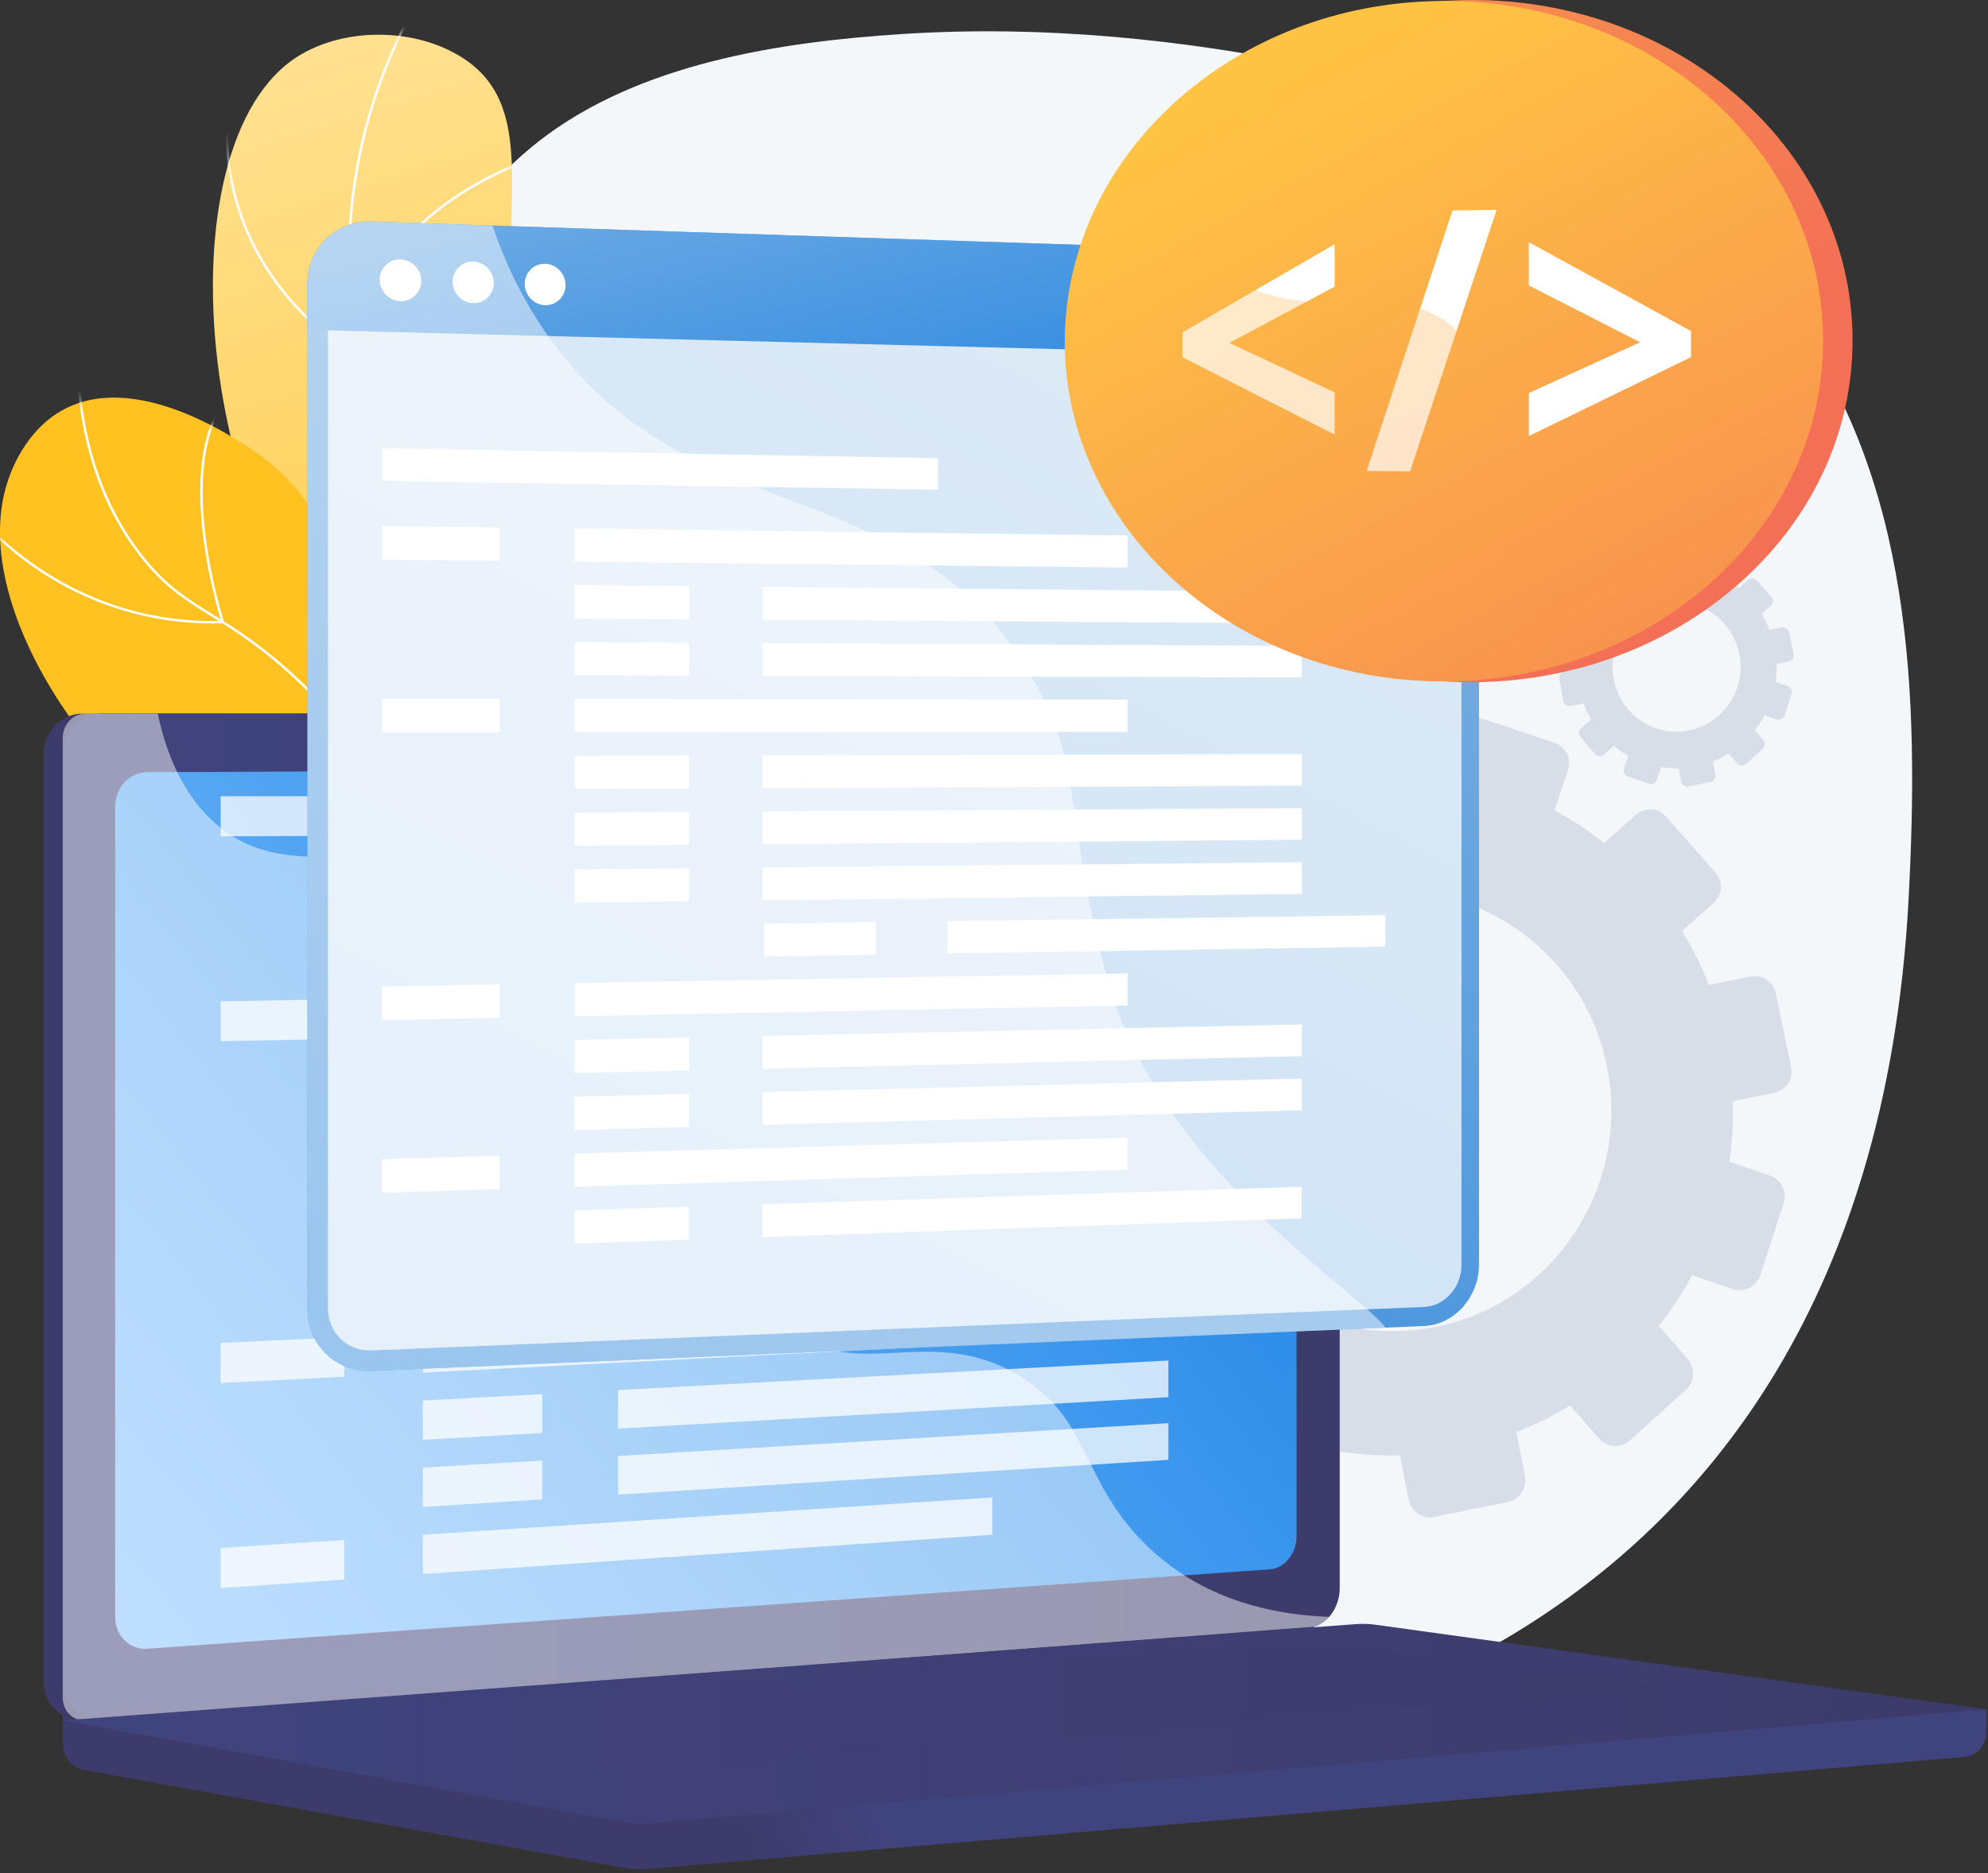 <svg width="191" height="180" viewBox="0 0 191 180" fill="none" xmlns="http://www.w3.org/2000/svg">
<rect x="0" y="0" width="191" height="180" fill="#333333" stroke="none"/>
<path d="M127.078 6.562C113.885 3.758 100.162 2.408 86.754 3.266C74.865 4.026 61.391 6.104 51.823 13.529C47.262 17.068 41.829 23.431 40.334 29.048C40.334 29.048 32.483 58.598 16.787 64.929C1.085 71.26 -9.814 179.328 109.239 168.777C109.239 168.777 179.166 166.011 183.373 86.353C184.389 67.111 183.819 45.956 171.636 29.867C162.297 17.54 149.216 12.054 134.182 8.221C131.836 7.624 129.47 7.074 127.078 6.562Z" fill="#F4F7FA"/>
<path d="M121.292 72.171L122.085 76.247C120.309 76.948 118.611 77.793 117.019 78.776L114.299 75.65C113.558 74.799 112.261 74.72 111.409 75.474L106.055 80.192C105.196 80.946 105.104 82.25 105.845 83.108L108.591 86.274C107.411 87.755 106.356 89.341 105.445 91.005L101.474 89.655C100.405 89.288 99.232 89.878 98.859 90.96L96.513 97.762C96.139 98.85 96.703 100.036 97.777 100.403L101.762 101.766C101.467 103.628 101.336 105.535 101.362 107.462L97.188 108.314C96.067 108.543 95.333 109.644 95.543 110.778L96.866 117.888C97.076 119.029 98.164 119.763 99.285 119.54L103.466 118.688C104.141 120.497 104.96 122.227 105.917 123.852L102.699 126.709C101.834 127.483 101.736 128.82 102.483 129.691L107.175 135.19C107.929 136.068 109.24 136.16 110.111 135.38L113.329 132.509C114.804 133.722 116.383 134.803 118.041 135.734L116.658 139.849C116.285 140.963 116.861 142.176 117.949 142.549L124.772 144.915C125.866 145.295 127.052 144.692 127.426 143.578L128.789 139.495C130.657 139.79 132.57 139.915 134.51 139.876L135.336 144.103C135.559 145.263 136.666 146.01 137.794 145.78L144.878 144.339C146.012 144.109 146.746 142.982 146.516 141.829L145.684 137.641C147.499 136.926 149.23 136.068 150.855 135.059L153.614 138.244C154.381 139.128 155.705 139.214 156.57 138.44L161.97 133.584C162.835 132.811 162.907 131.467 162.14 130.583L159.388 127.424C160.587 125.897 161.649 124.265 162.566 122.548L166.485 123.885C167.58 124.258 168.759 123.662 169.12 122.554L171.368 115.64C171.728 114.539 171.132 113.34 170.037 112.973L166.158 111.656C166.433 109.749 166.538 107.802 166.479 105.836L170.483 105.017C171.604 104.788 172.324 103.68 172.089 102.546L170.621 95.469C170.385 94.341 169.29 93.607 168.169 93.837L164.178 94.649C163.464 92.827 162.605 91.097 161.609 89.472L164.637 86.772C165.489 86.012 165.561 84.701 164.808 83.842L160.069 78.482C159.316 77.623 158.011 77.544 157.159 78.305L154.112 81.018C152.618 79.832 151.025 78.77 149.354 77.865L150.652 73.986C151.012 72.904 150.429 71.738 149.354 71.377L142.63 69.123C141.555 68.763 140.389 69.346 140.028 70.421L138.718 74.314C136.87 74.038 134.976 73.933 133.062 73.992L132.262 69.949C132.04 68.835 130.965 68.12 129.851 68.343L122.904 69.759C121.796 69.969 121.075 71.056 121.292 72.171ZM113.368 110.83C111.186 99.394 118.552 88.319 129.818 86.018C141.083 83.718 152.074 91.058 154.387 102.468C156.707 113.943 149.374 125.182 137.984 127.509C126.587 129.822 115.564 122.332 113.368 110.83Z" fill="#D8DEE8"/>
<path d="M157.37 53.919L157.606 55.118C157.081 55.328 156.583 55.57 156.118 55.865L155.318 54.948C155.102 54.699 154.722 54.672 154.466 54.895L152.894 56.285C152.645 56.507 152.612 56.888 152.835 57.143L153.641 58.074C153.293 58.513 152.985 58.978 152.717 59.463L151.55 59.063C151.236 58.959 150.888 59.129 150.783 59.45L150.095 61.449C149.984 61.77 150.154 62.117 150.469 62.222L151.642 62.622C151.557 63.172 151.517 63.73 151.524 64.3L150.298 64.549C149.971 64.614 149.754 64.942 149.813 65.276L150.2 67.367C150.266 67.701 150.58 67.917 150.914 67.852L152.146 67.603C152.343 68.133 152.586 68.645 152.867 69.123L151.924 69.962C151.668 70.191 151.642 70.585 151.858 70.84L153.241 72.459C153.464 72.721 153.85 72.741 154.106 72.518L155.05 71.672C155.482 72.026 155.948 72.347 156.433 72.623L156.026 73.835C155.915 74.163 156.085 74.517 156.406 74.628L158.412 75.323C158.733 75.434 159.08 75.257 159.192 74.93L159.591 73.73C160.142 73.816 160.705 73.855 161.276 73.842L161.518 75.087C161.584 75.428 161.911 75.65 162.239 75.578L164.323 75.152C164.657 75.087 164.874 74.753 164.801 74.412L164.559 73.18C165.09 72.97 165.601 72.715 166.079 72.42L166.892 73.357C167.115 73.619 167.508 73.645 167.764 73.416L169.35 71.987C169.605 71.758 169.625 71.364 169.402 71.102L168.596 70.172C168.95 69.719 169.264 69.241 169.533 68.736L170.687 69.13C171.008 69.241 171.355 69.064 171.46 68.736L172.122 66.705C172.227 66.377 172.05 66.03 171.729 65.918L170.588 65.532C170.667 64.968 170.7 64.398 170.68 63.821L171.86 63.579C172.187 63.513 172.404 63.185 172.332 62.851L171.899 60.767C171.833 60.433 171.506 60.223 171.178 60.289L170.005 60.531C169.795 59.994 169.54 59.483 169.251 59.011L170.143 58.218C170.392 57.995 170.418 57.608 170.195 57.359L168.799 55.78C168.576 55.531 168.196 55.505 167.941 55.728L167.043 56.527C166.604 56.18 166.138 55.865 165.64 55.596L166.02 54.456C166.125 54.142 165.955 53.794 165.64 53.689L163.661 53.028C163.347 52.923 163.006 53.093 162.894 53.408L162.508 54.554C161.964 54.476 161.407 54.443 160.843 54.463L160.607 53.276C160.542 52.949 160.227 52.739 159.899 52.805L157.855 53.224C157.52 53.27 157.304 53.591 157.37 53.919ZM155.043 65.289C154.401 61.927 156.57 58.67 159.88 57.995C163.189 57.32 166.427 59.476 167.102 62.832C167.783 66.207 165.627 69.51 162.278 70.198C158.929 70.873 155.685 68.671 155.043 65.289Z" fill="#D8DEE8"/>
<path d="M68.272 112.979C70.671 105.672 73.115 94.511 70.251 82.119C66.968 67.891 59.7 65.046 53.173 49.836C43.854 28.124 54.398 12.402 44.751 5.763C40.046 2.525 32.647 2.525 28.086 5.776C15.07 15.043 18.642 55.413 39.286 71.168C48.625 78.291 56.771 77.446 63.776 86.667C69.976 94.813 69.485 105.561 68.272 112.979Z" fill="url(#paint0_linear_149_7924)"/>
<mask id="mask0_149_7924" style="mask-type:luminance" maskUnits="userSpaceOnUse" x="20" y="3" width="52" height="110">
<path d="M68.272 112.979C70.671 105.672 73.115 94.511 70.251 82.119C66.968 67.891 59.7 65.046 53.173 49.836C43.854 28.124 54.398 12.402 44.751 5.763C40.046 2.525 32.647 2.525 28.086 5.776C15.07 15.043 18.642 55.413 39.286 71.168C48.625 78.291 56.771 77.446 63.776 86.667C69.976 94.813 69.485 105.561 68.272 112.979Z" fill="white"/>
</mask>
<g mask="url(#mask0_149_7924)">
<path d="M69.734 94.584C68.954 91.51 67.899 88.489 66.608 85.605C63.639 78.98 60.362 75.329 56.214 70.716C53.507 67.701 50.434 64.286 46.888 59.391C40.249 50.229 38.192 47.011 36.35 41.827C32.7 31.564 33.257 22.363 33.919 17.789C34.856 11.301 37.032 5.134 40.387 -0.555L40.59 -0.437C37.248 5.225 35.085 11.366 34.155 17.821C33.499 22.37 32.942 31.532 36.573 41.749C38.408 46.906 40.459 50.117 47.085 59.253C50.624 64.136 53.691 67.55 56.391 70.558C60.553 75.192 63.842 78.849 66.824 85.507C68.122 88.404 69.177 91.438 69.963 94.525L69.734 94.584Z" fill="white"/>
<path d="M34.567 34.579L34.397 34.487C34.357 34.467 30.504 32.351 27.083 28.038C23.924 24.06 20.483 17.343 22.076 7.938L22.305 7.978C20.733 17.291 24.134 23.942 27.26 27.881C30.248 31.649 33.564 33.727 34.344 34.179C34.561 26.669 39.371 21.806 43.395 19.04C47.779 16.019 52.196 14.787 52.236 14.774L52.301 14.997C52.255 15.01 47.877 16.235 43.526 19.237C39.522 21.996 34.711 26.865 34.58 34.382L34.567 34.579Z" fill="white"/>
<path d="M35.668 58.729C31.769 58.729 27.188 57.772 22.961 54.482L23.105 54.299C32.595 61.685 43.886 57.182 45.007 56.704C43.087 49.292 44.784 43.819 46.554 40.536C48.474 36.958 50.899 35.116 50.925 35.097L51.063 35.287C51.036 35.306 48.651 37.122 46.757 40.661C45.007 43.924 43.33 49.364 45.263 56.75L45.289 56.848L45.197 56.887C45.119 56.907 41.042 58.729 35.668 58.729Z" fill="white"/>
<path d="M44.358 72.872C41.435 72.872 37.935 72.341 33.866 70.853L33.944 70.63C47.281 75.506 54.405 70.047 55.139 69.438C51.895 61.842 56.462 49.56 56.508 49.443L56.725 49.528C56.679 49.652 52.111 61.927 55.381 69.431L55.414 69.51L55.355 69.569C55.309 69.601 51.606 72.872 44.358 72.872Z" fill="white"/>
</g>
<path d="M72.447 104.165C73.207 99.564 73.647 92.375 69.898 85.946C63.364 74.733 51.45 78.449 40.046 66.436C30.852 56.743 33.748 49.213 23.557 42.777C21.854 41.703 12.836 35.765 6.138 39.343C2.363 41.355 0.993 45.491 0.738 46.264C-3.142 57.988 8.799 76.352 24.37 84.747C33.316 89.57 36.199 87.997 51.941 93.62C61.188 96.923 68.128 101.183 72.447 104.165Z" fill="url(#paint1_linear_149_7924)"/>
<mask id="mask1_149_7924" style="mask-type:luminance" maskUnits="userSpaceOnUse" x="0" y="38" width="73" height="67">
<path d="M72.447 104.165C73.207 99.564 73.647 92.375 69.898 85.946C63.364 74.733 51.45 78.449 40.046 66.436C30.852 56.743 33.748 49.213 23.557 42.777C21.854 41.703 12.836 35.765 6.138 39.343C2.363 41.355 0.993 45.491 0.738 46.264C-3.142 57.988 8.799 76.352 24.37 84.747C33.316 89.57 36.199 87.997 51.941 93.62C61.188 96.923 68.128 101.183 72.447 104.165Z" fill="white"/>
</mask>
<g mask="url(#mask1_149_7924)">
<path d="M73.758 109.703C71.478 98.758 67.172 91.418 60.946 87.873C57.912 86.142 55.48 85.867 52.911 85.579C50.106 85.264 47.203 84.93 43.363 82.61C39.627 80.349 38.29 78.18 36.599 75.434C35.099 72.996 33.224 69.955 29.03 65.911C25.354 62.366 22.673 60.708 20.307 59.24C17.718 57.634 15.674 56.369 13.301 53.263C9.435 48.197 7.416 41.703 7.298 33.969L7.534 33.963C7.652 41.65 9.658 48.092 13.492 53.119C15.838 56.193 17.869 57.451 20.432 59.043C22.804 60.511 25.498 62.182 29.194 65.741C33.408 69.804 35.289 72.858 36.796 75.309C38.474 78.029 39.791 80.179 43.481 82.407C47.275 84.701 50.152 85.028 52.938 85.343C55.533 85.638 57.984 85.913 61.057 87.669C67.342 91.248 71.694 98.647 73.988 109.657L73.758 109.703Z" fill="white"/>
<path d="M20.445 59.915C12.449 59.915 6.473 56.848 2.829 54.22C-1.28 51.258 -3.417 48.191 -3.437 48.158L-3.246 48.027C-3.227 48.06 -1.11 51.101 2.973 54.037C6.715 56.73 12.915 59.883 21.244 59.673C20.746 58.061 16.572 43.951 21.972 37.889L22.149 38.046C16.539 44.344 21.467 59.594 21.52 59.745L21.565 59.896L21.408 59.902C21.081 59.909 20.759 59.915 20.445 59.915Z" fill="white"/>
<path d="M19.829 72.924C14.71 72.924 8.19 71.869 1.643 67.943L1.761 67.74C9.9 72.623 18.007 73.029 23.374 72.518C28.702 72.007 32.464 70.506 33.087 70.244C30.918 62.242 32.851 50.963 32.87 50.852L33.1 50.891C33.08 51.002 31.14 62.327 33.336 70.283L33.362 70.381L33.27 70.421C33.231 70.44 29.259 72.19 23.401 72.754C22.326 72.859 21.12 72.924 19.829 72.924Z" fill="white"/>
<path d="M26.77 91.503C26.376 91.503 25.983 91.497 25.59 91.49L25.596 91.254C33.782 91.431 40.08 89.727 43.927 88.272C47.597 86.883 49.779 85.441 50.258 85.107C44.255 77.649 46.607 65.466 46.627 65.341L46.856 65.387C46.83 65.512 44.484 77.688 50.513 85.055L50.592 85.153L50.493 85.225C50.408 85.291 41.777 91.503 26.77 91.503Z" fill="white"/>
</g>
<path d="M72.605 100.253C70.042 98.411 65.854 95.75 60.218 93.751C50.198 90.199 45.604 92.296 41.357 88.056C36.966 83.672 39.81 79.353 34.554 74.451C34.115 74.038 28.466 68.913 23.361 70.827C19.789 72.164 18.393 76.221 17.744 78.128C15.208 85.52 16.683 96.779 24.567 102.337C32.044 107.606 41.508 105.096 44.516 104.276C49.785 102.841 51.037 100.783 56.398 99.486C62.912 97.906 68.771 99.073 72.605 100.253Z" fill="url(#paint2_linear_149_7924)"/>
<mask id="mask2_149_7924" style="mask-type:luminance" maskUnits="userSpaceOnUse" x="16" y="70" width="57" height="36">
<path d="M72.605 100.253C70.042 98.411 65.854 95.75 60.218 93.751C50.198 90.199 45.604 92.296 41.357 88.056C36.966 83.672 39.81 79.353 34.554 74.451C34.115 74.038 28.466 68.913 23.361 70.827C19.789 72.164 18.393 76.221 17.744 78.128C15.208 85.52 16.683 96.779 24.567 102.337C32.044 107.606 41.508 105.096 44.516 104.276C49.785 102.841 51.037 100.783 56.398 99.486C62.912 97.906 68.771 99.073 72.605 100.253Z" fill="white"/>
</mask>
<g mask="url(#mask2_149_7924)">
<path d="M74.689 101.943C68.489 97.408 62.447 95.272 56.725 95.593C54.228 95.731 52.466 96.288 50.768 96.832C48.612 97.513 46.574 98.162 43.179 98.024C37.091 97.769 31.887 95.698 28.538 92.192C23.348 86.765 22.195 77.669 25.602 69.025L25.819 69.11C22.444 77.669 23.577 86.667 28.709 92.028C32.018 95.488 37.163 97.533 43.192 97.788C46.541 97.926 48.56 97.29 50.696 96.609C52.413 96.065 54.183 95.501 56.712 95.364C62.492 95.042 68.587 97.192 74.826 101.76L74.689 101.943Z" fill="white"/>
<path d="M26.238 88.731L26.067 88.672C25.969 88.64 16.093 85.029 15.477 77.367L15.713 77.348C16.27 84.308 24.678 87.873 25.982 88.384C25.392 78.508 37.32 73.062 37.438 73.003L37.536 73.219C37.418 73.271 25.49 78.724 26.231 88.548L26.238 88.731Z" fill="white"/>
<path d="M28.106 100.416C24.521 100.416 19.934 99.538 14.697 96.556L14.815 96.353C22.155 100.534 28.204 100.547 31.979 99.82C35.616 99.125 37.904 97.631 38.382 97.297C32.654 89.249 39.634 79.694 39.706 79.596L39.896 79.733C39.824 79.825 32.89 89.321 38.638 97.251L38.703 97.343L38.611 97.415C38.585 97.434 36.16 99.256 32.018 100.049C30.904 100.265 29.594 100.416 28.106 100.416Z" fill="white"/>
</g>
<path d="M190.858 164.275L6.033 162.65V167.453C6.033 168.757 6.839 169.865 7.934 170.068L60.199 179.532C60.821 179.643 61.45 179.676 62.073 179.623L188.852 168.83C189.986 168.731 190.858 167.624 190.858 166.28V164.275Z" fill="url(#paint3_linear_149_7924)"/>
<path d="M123.782 156.482L7.94 165.271C5.869 165.428 4.185 163.757 4.185 161.535V72.59C4.185 70.368 5.869 68.572 7.94 68.572H123.782C125.492 68.572 126.868 70.198 126.868 72.21V152.622C126.868 154.621 125.492 156.351 123.782 156.482Z" fill="url(#paint4_linear_149_7924)"/>
<path d="M125.63 156.482L9.788 165.271C7.717 165.428 6.033 163.757 6.033 161.535V72.59C6.033 70.368 7.717 68.572 9.788 68.572H125.63C127.34 68.572 128.716 70.198 128.716 72.21V152.622C128.716 154.621 127.34 156.351 125.63 156.482Z" fill="url(#paint5_linear_149_7924)"/>
<path d="M122.019 150.813L14.127 158.448C12.443 158.566 11.067 157.197 11.067 155.381V77.505C11.067 75.69 12.437 74.215 14.127 74.209L122.019 73.73C123.428 73.724 124.569 75.054 124.569 76.705V147.635C124.569 149.293 123.428 150.709 122.019 150.813Z" fill="url(#paint6_linear_149_7924)"/>
<path d="M71.799 71.004C71.799 71.829 71.202 72.504 70.468 72.504C69.734 72.504 69.131 71.836 69.131 71.01C69.131 70.185 69.728 69.51 70.468 69.51C71.202 69.503 71.799 70.178 71.799 71.004Z" fill="white"/>
<path opacity="0.48" d="M97.718 132.083C88.786 126.919 81.767 133.459 74.99 127.011C70.881 123.098 72.9 120.182 67.84 114.336C62.244 107.861 58.593 110.037 52.97 104.211C45.853 96.844 49.412 91.11 43.284 85.821C35.852 79.405 27.831 85.343 20.753 79.189C17.699 76.535 16.028 72.675 15.149 68.572H8.229C7.016 68.572 6.027 69.627 6.027 70.932V163.134C6.027 164.438 7.01 165.421 8.229 165.323L126.292 156.325C126.868 156.279 127.386 155.919 127.714 155.388C119.07 155.047 113.761 151.941 110.367 148.723C103.728 142.431 104.881 136.225 97.718 132.083Z" fill="white"/>
<path d="M130.243 156.083L6.033 165.336L60.192 175.147C60.815 175.259 61.444 175.291 62.066 175.239L190.858 164.275L132.223 156.148C131.567 156.057 130.905 156.03 130.243 156.083Z" fill="url(#paint7_linear_149_7924)"/>
<path opacity="0.3" d="M24.154 165.572L127.569 157.747L159.577 162.151L57.053 170.514L24.154 165.572Z" fill="url(#paint8_linear_149_7924)"/>
<g opacity="0.75">
<path d="M33.08 80.33L21.199 80.369V76.522H33.08V80.33Z" fill="white"/>
<path d="M95.333 80.114L40.63 80.304V76.522H95.333V80.114Z" fill="white"/>
<path d="M52.099 86.647L40.63 86.752V82.978L52.099 82.905V86.647Z" fill="white"/>
<path d="M112.254 86.077L59.379 86.575V82.866L112.254 82.552V86.077Z" fill="white"/>
<path d="M52.099 93.031L40.63 93.208V89.426L52.099 89.289V93.031Z" fill="white"/>
<path d="M112.254 92.1L59.379 92.913V89.204L112.254 88.574V92.1Z" fill="white"/>
<path d="M33.08 99.82L21.199 100.069V96.229L33.08 96.013V99.82Z" fill="white"/>
<path d="M95.333 98.49L40.63 99.656V95.881L95.333 94.898V98.49Z" fill="white"/>
<path d="M52.099 105.797L40.63 106.112V102.331L52.099 102.055V105.797Z" fill="white"/>
<path d="M112.254 104.152L59.379 105.594V101.885L112.254 100.62V104.152Z" fill="white"/>
<path d="M52.099 112.18L40.63 112.561V108.786L52.099 108.438V112.18Z" fill="white"/>
<path d="M112.254 110.175L59.379 111.938V108.222L112.254 106.649V110.175Z" fill="white"/>
<path d="M52.099 118.563L40.63 119.009V115.234L52.099 114.828V118.563Z" fill="white"/>
<path d="M112.254 116.198L59.379 118.275V114.566L112.254 112.672V116.198Z" fill="white"/>
<path d="M70.632 124.108L59.557 124.606V120.897L70.632 120.431V124.108Z" fill="white"/>
<path d="M120.328 121.86L77.664 123.787V120.143L120.328 118.36V121.86Z" fill="white"/>
<path d="M33.08 132.3L21.199 132.909V129.062L33.08 128.499V132.3Z" fill="white"/>
<path d="M95.333 129.115L40.63 131.913V128.138L95.333 125.53V129.115Z" fill="white"/>
<path d="M52.099 137.713L40.63 138.369V134.594L52.099 133.978V137.713Z" fill="white"/>
<path d="M112.254 134.272L59.379 137.294V133.584L112.254 130.747V134.272Z" fill="white"/>
<path d="M52.099 144.096L40.63 144.817V141.042L52.099 140.361V144.096Z" fill="white"/>
<path d="M112.254 140.295L59.379 143.638V139.922L112.254 136.769V140.295Z" fill="white"/>
<path d="M33.08 151.79L21.199 152.616V148.769L33.08 147.989V151.79Z" fill="white"/>
<path d="M95.333 147.491L40.63 151.272V147.491L95.333 143.906V147.491Z" fill="white"/>
</g>
<path d="M136.81 24.618L35.688 21.295C32.3 21.183 29.535 23.857 29.535 27.272V125.831C29.535 129.246 32.294 131.893 35.688 131.749L136.81 127.43C139.733 127.306 142.099 124.652 142.099 121.499V30.496C142.099 27.351 139.74 24.716 136.81 24.618Z" fill="url(#paint9_linear_149_7924)"/>
<path opacity="0.74" d="M35.689 129.783C33.382 129.881 31.508 128.079 31.508 125.759V27.331C31.508 25.011 33.382 23.189 35.689 23.261L136.811 26.446C138.803 26.512 140.415 28.301 140.415 30.444V121.565C140.415 123.714 138.803 125.517 136.811 125.602L35.689 129.783Z" fill="white"/>
<path d="M136.81 24.618L35.688 21.295C32.3 21.183 29.535 23.857 29.535 27.272V31.702L142.099 34.586V30.496C142.099 27.351 139.74 24.716 136.81 24.618Z" fill="url(#paint10_linear_149_7924)"/>
<path d="M40.473 26.99C40.473 28.098 39.582 28.969 38.481 28.943C37.38 28.91 36.482 27.986 36.482 26.879C36.482 25.765 37.38 24.893 38.481 24.926C39.582 24.958 40.473 25.883 40.473 26.99Z" fill="white"/>
<path d="M47.439 27.193C47.439 28.294 46.554 29.166 45.467 29.133C44.372 29.1 43.487 28.183 43.487 27.075C43.487 25.967 44.372 25.102 45.467 25.135C46.554 25.168 47.439 26.092 47.439 27.193Z" fill="white"/>
<path d="M54.334 27.396C54.334 28.497 53.455 29.362 52.374 29.33C51.293 29.297 50.415 28.386 50.415 27.285C50.415 26.184 51.293 25.319 52.374 25.352C53.455 25.378 54.334 26.295 54.334 27.396Z" fill="white"/>
<path d="M90.122 44.036L36.704 43.079V46.218L90.122 47.064V44.036Z" fill="white"/>
<path d="M130.276 44.757V47.699L135.926 47.785V44.862L130.276 44.757Z" fill="white"/>
<path d="M47.996 53.899L36.704 53.781V50.543L47.996 50.688V53.899Z" fill="white"/>
<path d="M108.328 54.541L55.205 53.978V50.78L108.328 51.461V54.541Z" fill="white"/>
<path d="M66.215 59.515L55.205 59.437V56.239L66.215 56.337V59.515Z" fill="white"/>
<path d="M125.066 59.915L73.247 59.561V56.402L125.066 56.874V59.915Z" fill="white"/>
<path d="M66.215 64.935L55.205 64.902V61.704L66.215 61.763V64.935Z" fill="white"/>
<path d="M125.066 65.112L73.247 64.955V61.796L125.066 62.071V65.112Z" fill="white"/>
<path d="M47.996 70.368L36.704 70.375V67.137L47.996 67.15V70.368Z" fill="white"/>
<path d="M108.328 70.322L55.205 70.362V67.164L108.328 67.242V70.322Z" fill="white"/>
<path d="M66.215 75.775L55.205 75.821V72.629L66.215 72.603V75.775Z" fill="white"/>
<path d="M125.066 75.506L73.247 75.742V72.583L125.066 72.465V75.506Z" fill="white"/>
<path d="M66.215 81.195L55.205 81.287V78.088L66.215 78.023V81.195Z" fill="white"/>
<path d="M125.066 80.703L73.247 81.136V77.977L125.066 77.662V80.703Z" fill="white"/>
<path d="M66.215 86.614L55.205 86.745V83.547L66.215 83.442V86.614Z" fill="white"/>
<path d="M125.066 85.907L73.247 86.529V83.37L125.066 82.859V85.907Z" fill="white"/>
<path d="M84.152 91.752L73.418 91.923V88.764L84.152 88.613V91.752Z" fill="white"/>
<path d="M133.107 90.973L91.006 91.641V88.522L133.107 87.952V90.973Z" fill="white"/>
<path d="M47.996 97.815L36.704 98.037V94.793L47.996 94.597V97.815Z" fill="white"/>
<path d="M108.328 96.628L55.205 97.67V94.472L108.328 93.548V96.628Z" fill="white"/>
<path d="M66.215 102.874L55.205 103.136V99.938L66.215 99.702V102.874Z" fill="white"/>
<path d="M125.066 101.498L73.247 102.71V99.551L125.066 98.45V101.498Z" fill="white"/>
<path d="M66.215 108.294L55.205 108.595V105.397L66.215 105.122V108.294Z" fill="white"/>
<path d="M125.066 106.695L73.247 108.104V104.945L125.066 103.647V106.695Z" fill="white"/>
<path d="M47.996 114.277L36.704 114.631V111.394L47.996 111.066V114.277Z" fill="white"/>
<path d="M108.328 112.409L55.205 114.054V110.856L108.328 109.329V112.409Z" fill="white"/>
<path d="M66.215 119.133L55.205 119.52V116.322L66.215 115.962V119.133Z" fill="white"/>
<path d="M125.066 117.089L73.247 118.891V115.732L125.066 114.048V117.089Z" fill="white"/>
<g opacity="0.5">
<path d="M97.502 62.511C85.692 45.327 65.245 50.793 52.315 31.8C49.982 28.373 48.403 24.893 47.315 21.675L35.688 21.295C32.3 21.183 29.535 23.857 29.535 27.272V125.831C29.535 129.246 32.294 131.893 35.688 131.749L133.108 127.588C130.873 124.37 111.435 112.449 106.415 94.145C101.827 77.4 104.632 72.878 97.502 62.511Z" fill="white"/>
</g>
<path d="M177.986 32.718C177.986 13.981 160.704 -0.646 140.112 0.022C128.388 0.402 118.191 5.691 111.821 13.49V13.483C111.781 13.529 111.742 13.581 111.703 13.634C111.591 13.771 111.486 13.909 111.381 14.047C111.185 14.296 110.988 14.551 110.805 14.807C110.693 14.958 110.582 15.108 110.477 15.266C110.294 15.521 110.117 15.783 109.946 16.039C109.848 16.19 109.743 16.334 109.651 16.485C109.455 16.786 109.271 17.094 109.088 17.396C109.022 17.507 108.95 17.618 108.884 17.73C108.642 18.149 108.413 18.569 108.19 18.995C108.131 19.106 108.078 19.224 108.019 19.335C107.856 19.657 107.698 19.978 107.548 20.305C107.475 20.463 107.403 20.627 107.331 20.784C107.207 21.072 107.082 21.36 106.964 21.655C106.899 21.826 106.827 21.996 106.761 22.167C106.643 22.468 106.538 22.77 106.433 23.071C106.381 23.228 106.322 23.386 106.27 23.549C106.145 23.93 106.027 24.316 105.916 24.703C105.89 24.782 105.863 24.86 105.844 24.945C105.713 25.411 105.601 25.883 105.49 26.361C105.457 26.498 105.431 26.643 105.405 26.78C105.332 27.121 105.267 27.462 105.208 27.809C105.175 27.986 105.149 28.163 105.123 28.334C105.077 28.655 105.031 28.969 104.992 29.29C104.972 29.474 104.946 29.651 104.933 29.834C104.9 30.175 104.874 30.516 104.847 30.857C104.834 31.014 104.821 31.171 104.815 31.335C104.788 31.833 104.775 32.338 104.775 32.842C104.775 44.868 112.056 55.472 122.975 61.154C123.977 61.678 125.013 62.157 126.081 62.596C126.612 62.812 127.156 63.022 127.7 63.218C131.54 64.601 135.728 65.42 140.125 65.545C140.728 65.564 141.331 65.564 141.934 65.558C142.137 65.558 142.334 65.545 142.537 65.538C142.937 65.525 143.33 65.512 143.723 65.492C143.966 65.479 144.202 65.46 144.444 65.44C144.798 65.414 145.146 65.388 145.499 65.348C145.755 65.322 146.011 65.289 146.266 65.257C146.594 65.217 146.928 65.178 147.256 65.125C147.518 65.086 147.78 65.047 148.036 65.001C148.35 64.948 148.671 64.896 148.986 64.831C149.248 64.778 149.51 64.726 149.772 64.673C150.08 64.608 150.388 64.542 150.69 64.47C150.952 64.411 151.214 64.346 151.47 64.28C151.771 64.201 152.073 64.123 152.368 64.037C152.623 63.965 152.879 63.893 153.134 63.815C153.226 63.788 153.324 63.762 153.416 63.73L153.41 63.723C167.644 59.26 177.986 47.169 177.986 32.718Z" fill="url(#paint11_linear_149_7924)"/>
<path d="M175.155 32.724C175.155 51.415 157.959 66.063 137.479 65.466C117.759 64.889 102.306 50.295 102.306 32.849C102.306 15.403 117.759 0.756 137.479 0.114C157.959 -0.555 175.155 14.034 175.155 32.724Z" fill="url(#paint12_linear_149_7924)"/>
<path d="M128.238 41.775L113.61 34.337V31.938L128.231 23.471V27.547L118.113 32.954L128.231 37.712V41.775H128.238Z" fill="white"/>
<path d="M143.789 20.168L135.473 45.301L131.298 45.261L139.549 20.227L143.789 20.168Z" fill="white"/>
<path d="M146.883 37.771L157.572 32.895L146.883 27.429V23.274L162.467 31.814V34.324L146.883 41.906V37.771Z" fill="white"/>
<g opacity="0.3">
<path d="M146.386 57.333C141.942 47.549 146.431 38.505 140.435 32.226C134.406 25.922 126.672 31.814 118.48 26.767C115.348 24.84 111.881 21.144 109.325 13.536C104.908 18.955 102.306 25.64 102.306 32.842C102.306 50.288 117.76 64.883 137.479 65.46C142.106 65.597 146.563 64.948 150.704 63.651C148.66 61.527 147.31 59.358 146.386 57.333Z" fill="url(#paint13_linear_149_7924)"/>
</g>
<defs>
<linearGradient id="paint0_linear_149_7924" x1="28.24" y1="4.237" x2="59.352" y2="103.229" gradientUnits="userSpaceOnUse">
<stop stop-color="#FFE192"/>
<stop offset="1" stop-color="#FFC221"/>
</linearGradient>
<linearGradient id="paint1_linear_149_7924" x1="85.209" y1="289.177" x2="78.36" y2="258.959" gradientUnits="userSpaceOnUse">
<stop stop-color="#FFE08F"/>
<stop offset="1" stop-color="#FFC221"/>
</linearGradient>
<linearGradient id="paint2_linear_149_7924" x1="55.499" y1="79.134" x2="11.058" y2="115.639" gradientUnits="userSpaceOnUse">
<stop stop-color="#FFDC81"/>
<stop offset="1" stop-color="#FFC221"/>
</linearGradient>
<linearGradient id="paint3_linear_149_7924" x1="84.095" y1="171.392" x2="71.111" y2="176.845" gradientUnits="userSpaceOnUse">
<stop stop-color="#40447E"/>
<stop offset="0.996" stop-color="#3C3B6B"/>
</linearGradient>
<linearGradient id="paint4_linear_149_7924" x1="62.968" y1="113.667" x2="49.505" y2="119.321" gradientUnits="userSpaceOnUse">
<stop stop-color="#40447E"/>
<stop offset="0.996" stop-color="#3C3B6B"/>
</linearGradient>
<linearGradient id="paint5_linear_149_7924" x1="6.03" y1="116.926" x2="128.718" y2="116.926" gradientUnits="userSpaceOnUse">
<stop stop-color="#40447E"/>
<stop offset="0.996" stop-color="#3C3B6B"/>
</linearGradient>
<linearGradient id="paint6_linear_149_7924" x1="13.911" y1="156.479" x2="138.454" y2="55.062" gradientUnits="userSpaceOnUse">
<stop stop-color="#82C2FF"/>
<stop offset="0.996" stop-color="#0071DC"/>
</linearGradient>
<linearGradient id="paint7_linear_149_7924" x1="6.03" y1="165.659" x2="190.854" y2="165.659" gradientUnits="userSpaceOnUse">
<stop stop-color="#40447E"/>
<stop offset="0.996" stop-color="#3C3B6B"/>
</linearGradient>
<linearGradient id="paint8_linear_149_7924" x1="24.155" y1="164.13" x2="159.575" y2="164.13" gradientUnits="userSpaceOnUse">
<stop stop-color="#40447E"/>
<stop offset="0.996" stop-color="#3C3B6B"/>
</linearGradient>
<linearGradient id="paint9_linear_149_7924" x1="123.558" y1="-1.078" x2="13.963" y2="218.11" gradientUnits="userSpaceOnUse">
<stop offset="0.004" stop-color="#8FB8DF"/>
<stop offset="1" stop-color="#0071DC"/>
</linearGradient>
<linearGradient id="paint10_linear_149_7924" x1="76.158" y1="-7.923" x2="95.2" y2="68.246" gradientUnits="userSpaceOnUse">
<stop offset="0.004" stop-color="#91BDE7"/>
<stop offset="1" stop-color="#0071DC"/>
</linearGradient>
<linearGradient id="paint11_linear_149_7924" x1="92.784" y1="-64.764" x2="146.818" y2="43.67" gradientUnits="userSpaceOnUse">
<stop stop-color="#FFC444"/>
<stop offset="0.996" stop-color="#F36F56"/>
</linearGradient>
<linearGradient id="paint12_linear_149_7924" x1="124.561" y1="6.459" x2="177.045" y2="103.801" gradientUnits="userSpaceOnUse">
<stop stop-color="#FFC444"/>
<stop offset="0.996" stop-color="#F36F56"/>
</linearGradient>
<linearGradient id="paint13_linear_149_7924" x1="110.148" y1="12.928" x2="161.135" y2="115.246" gradientUnits="userSpaceOnUse">
<stop stop-color="#FFC444"/>
<stop offset="0.996" stop-color="#F36F56"/>
</linearGradient>
</defs>
</svg>
